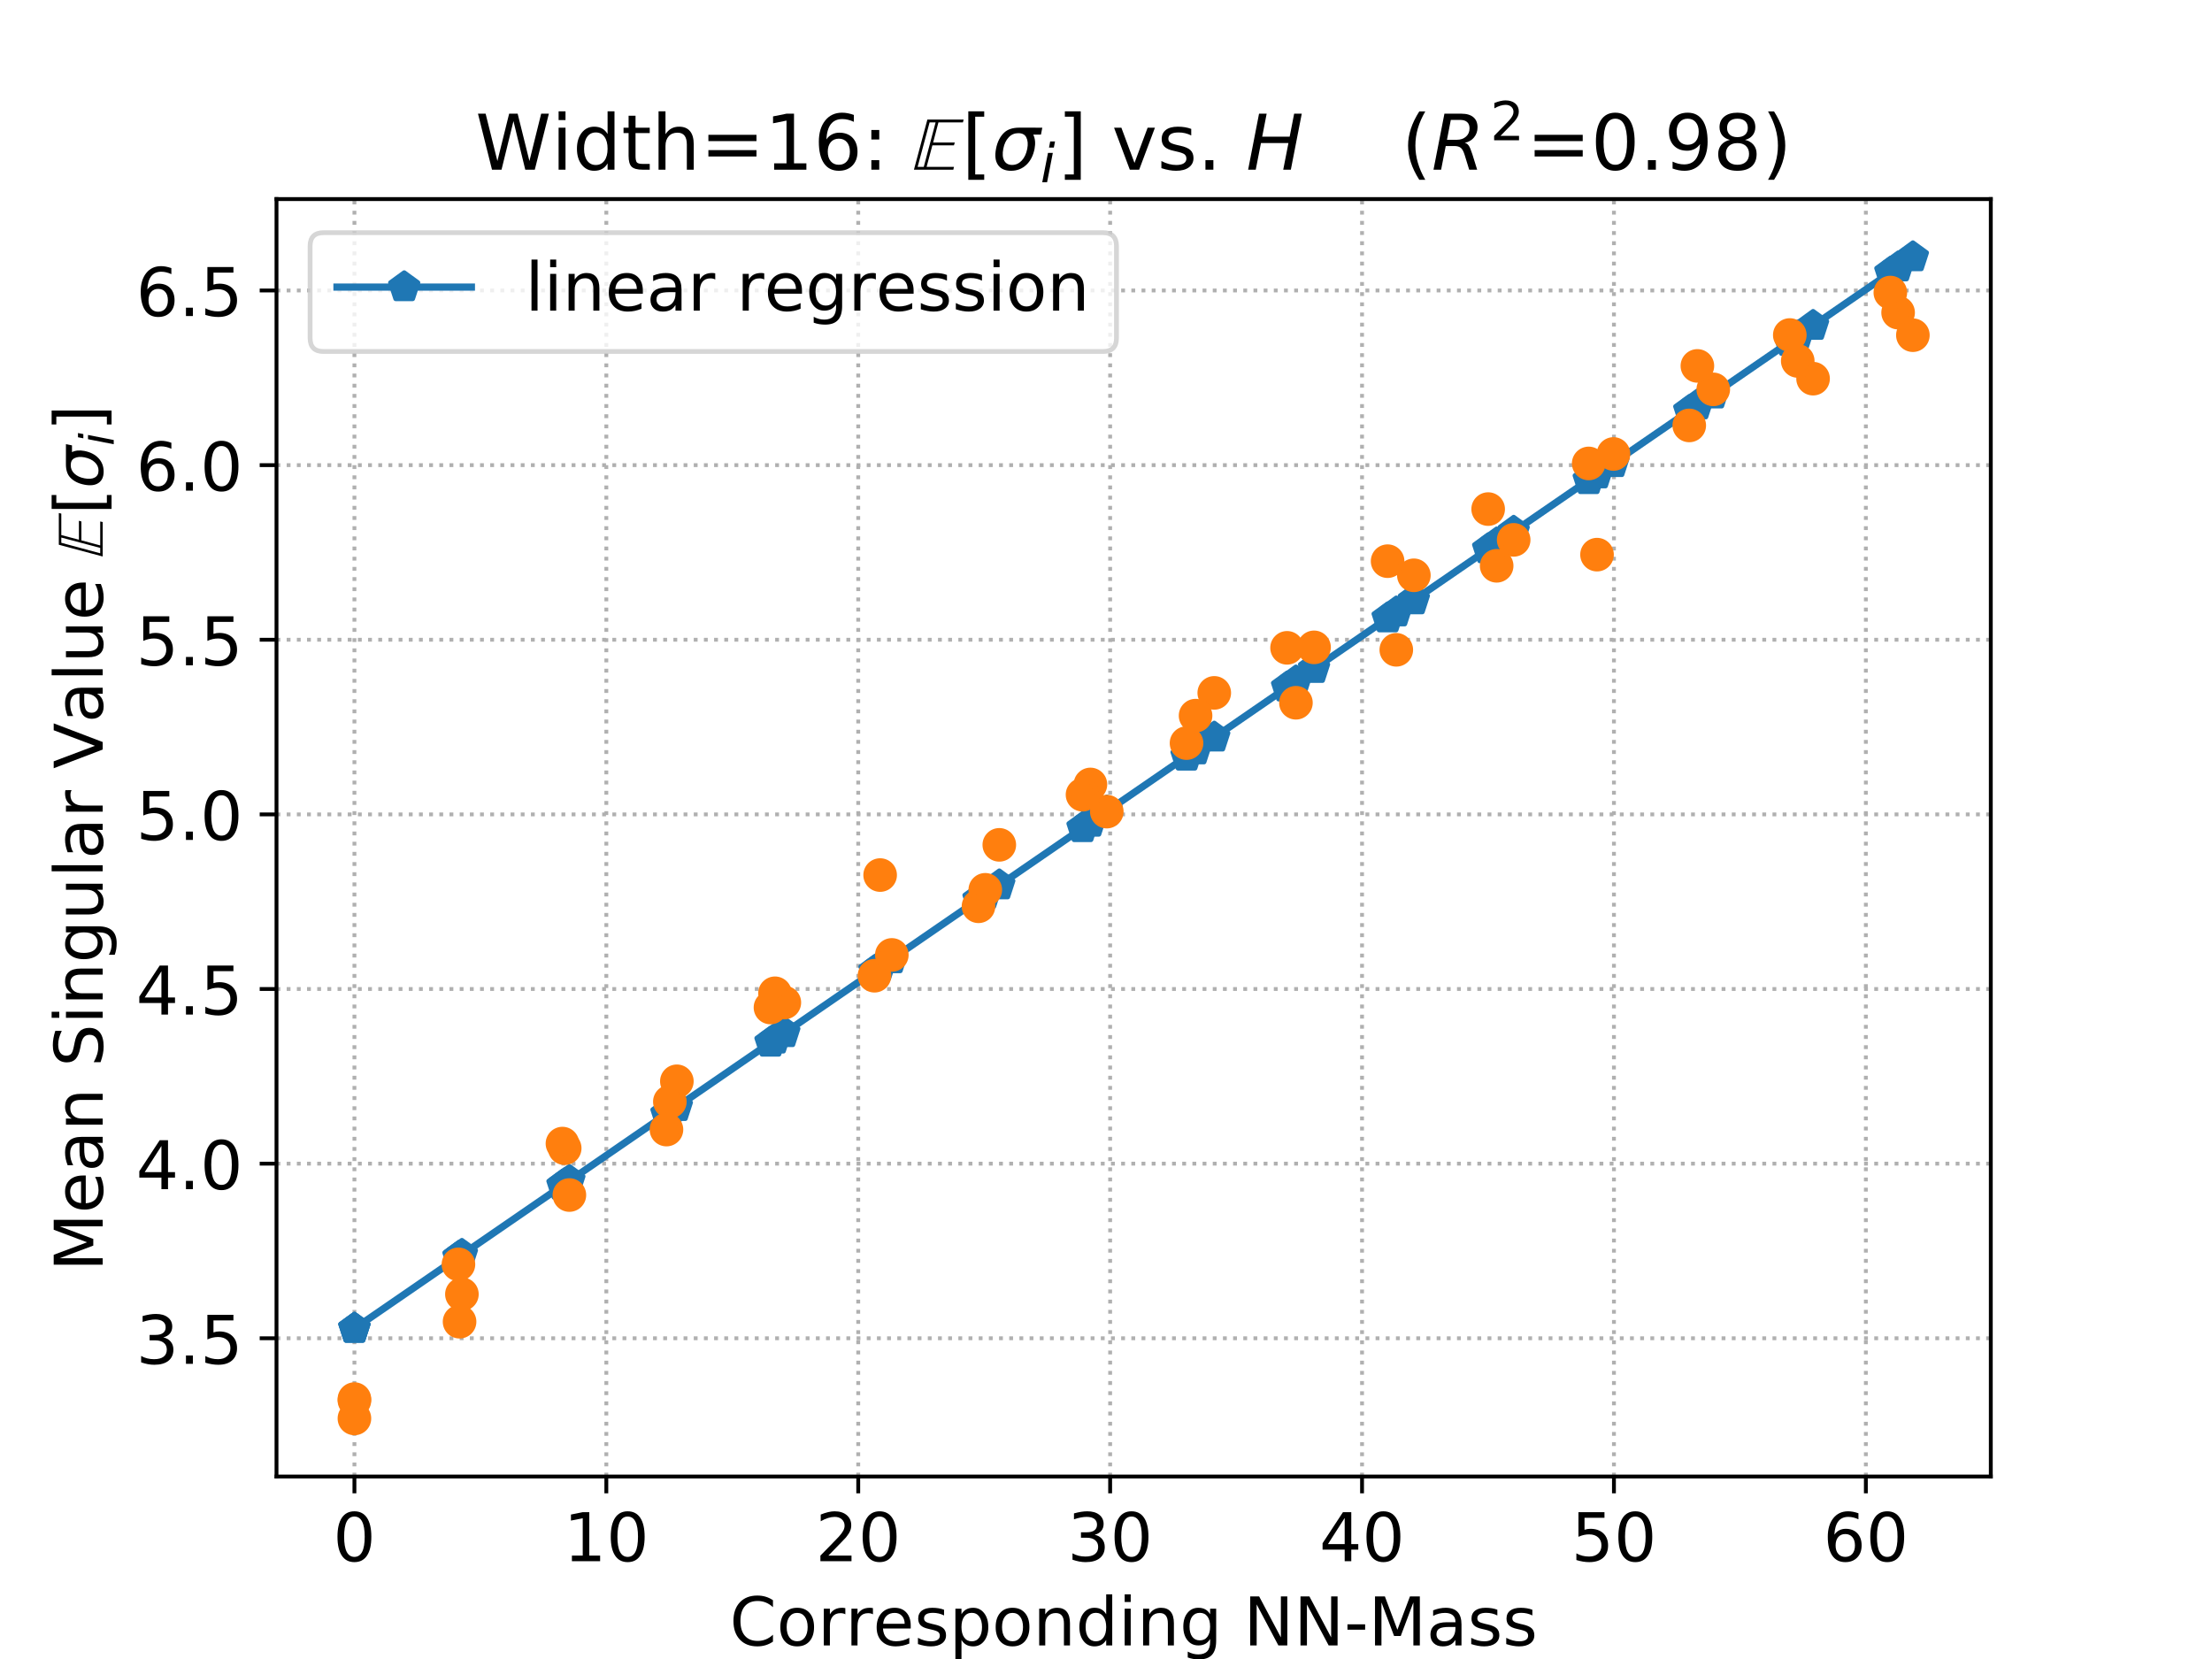 <?xml version="1.0" encoding="utf-8" standalone="no"?>
<!DOCTYPE svg PUBLIC "-//W3C//DTD SVG 1.1//EN"
  "http://www.w3.org/Graphics/SVG/1.1/DTD/svg11.dtd">
<!-- Created with matplotlib (https://matplotlib.org/) -->
<svg height="345.6pt" version="1.1" viewBox="0 0 460.8 345.6" width="460.8pt" xmlns="http://www.w3.org/2000/svg" xmlns:xlink="http://www.w3.org/1999/xlink">
 <defs>
  <style type="text/css">
*{stroke-linecap:butt;stroke-linejoin:round;}
  </style>
 </defs>
 <g id="figure_1">
  <g id="patch_1">
   <path d="M 0 345.6 
L 460.8 345.6 
L 460.8 0 
L 0 0 
z
" style="fill:#ffffff;"/>
  </g>
  <g id="axes_1">
   <g id="patch_2">
    <path d="M 57.6 307.584 
L 414.72 307.584 
L 414.72 41.472 
L 57.6 41.472 
z
" style="fill:#ffffff;"/>
   </g>
   <g id="matplotlib.axis_1">
    <g id="xtick_1">
     <g id="line2d_1">
      <path clip-path="url(#pbb7f94cf5e)" d="M 73.833 307.584 
L 73.833 41.472 
" style="fill:none;stroke:#b0b0b0;stroke-dasharray:0.8,1.32;stroke-dashoffset:0;stroke-width:0.8;"/>
     </g>
     <g id="line2d_2">
      <defs>
       <path d="M 0 0 
L 0 3.5 
" id="ma30f403687" style="stroke:#000000;stroke-width:0.8;"/>
      </defs>
      <g>
       <use style="stroke:#000000;stroke-width:0.8;" x="73.833" xlink:href="#ma30f403687" y="307.584"/>
      </g>
     </g>
     <g id="text_1">
      <!-- 0 -->
      <defs>
       <path d="M 31.781 66.406 
Q 24.172 66.406 20.328 58.906 
Q 16.5 51.422 16.5 36.375 
Q 16.5 21.391 20.328 13.891 
Q 24.172 6.391 31.781 6.391 
Q 39.453 6.391 43.281 13.891 
Q 47.125 21.391 47.125 36.375 
Q 47.125 51.422 43.281 58.906 
Q 39.453 66.406 31.781 66.406 
z
M 31.781 74.219 
Q 44.047 74.219 50.516 64.516 
Q 56.984 54.828 56.984 36.375 
Q 56.984 17.969 50.516 8.266 
Q 44.047 -1.422 31.781 -1.422 
Q 19.531 -1.422 13.062 8.266 
Q 6.594 17.969 6.594 36.375 
Q 6.594 54.828 13.062 64.516 
Q 19.531 74.219 31.781 74.219 
z
" id="DejaVuSans-48"/>
      </defs>
      <g transform="translate(69.379 325.222)scale(0.14 -0.14)">
       <use xlink:href="#DejaVuSans-48"/>
      </g>
     </g>
    </g>
    <g id="xtick_2">
     <g id="line2d_3">
      <path clip-path="url(#pbb7f94cf5e)" d="M 126.309 307.584 
L 126.309 41.472 
" style="fill:none;stroke:#b0b0b0;stroke-dasharray:0.8,1.32;stroke-dashoffset:0;stroke-width:0.8;"/>
     </g>
     <g id="line2d_4">
      <g>
       <use style="stroke:#000000;stroke-width:0.8;" x="126.309" xlink:href="#ma30f403687" y="307.584"/>
      </g>
     </g>
     <g id="text_2">
      <!-- 10 -->
      <defs>
       <path d="M 12.406 8.297 
L 28.516 8.297 
L 28.516 63.922 
L 10.984 60.406 
L 10.984 69.391 
L 28.422 72.906 
L 38.281 72.906 
L 38.281 8.297 
L 54.391 8.297 
L 54.391 0 
L 12.406 0 
z
" id="DejaVuSans-49"/>
      </defs>
      <g transform="translate(117.402 325.222)scale(0.14 -0.14)">
       <use xlink:href="#DejaVuSans-49"/>
       <use x="63.623" xlink:href="#DejaVuSans-48"/>
      </g>
     </g>
    </g>
    <g id="xtick_3">
     <g id="line2d_5">
      <path clip-path="url(#pbb7f94cf5e)" d="M 178.786 307.584 
L 178.786 41.472 
" style="fill:none;stroke:#b0b0b0;stroke-dasharray:0.8,1.32;stroke-dashoffset:0;stroke-width:0.8;"/>
     </g>
     <g id="line2d_6">
      <g>
       <use style="stroke:#000000;stroke-width:0.8;" x="178.786" xlink:href="#ma30f403687" y="307.584"/>
      </g>
     </g>
     <g id="text_3">
      <!-- 20 -->
      <defs>
       <path d="M 19.188 8.297 
L 53.609 8.297 
L 53.609 0 
L 7.328 0 
L 7.328 8.297 
Q 12.938 14.109 22.625 23.891 
Q 32.328 33.688 34.812 36.531 
Q 39.547 41.844 41.422 45.531 
Q 43.312 49.219 43.312 52.781 
Q 43.312 58.594 39.234 62.25 
Q 35.156 65.922 28.609 65.922 
Q 23.969 65.922 18.812 64.312 
Q 13.672 62.703 7.812 59.422 
L 7.812 69.391 
Q 13.766 71.781 18.938 73 
Q 24.125 74.219 28.422 74.219 
Q 39.75 74.219 46.484 68.547 
Q 53.219 62.891 53.219 53.422 
Q 53.219 48.922 51.531 44.891 
Q 49.859 40.875 45.406 35.406 
Q 44.188 33.984 37.641 27.219 
Q 31.109 20.453 19.188 8.297 
z
" id="DejaVuSans-50"/>
      </defs>
      <g transform="translate(169.878 325.222)scale(0.14 -0.14)">
       <use xlink:href="#DejaVuSans-50"/>
       <use x="63.623" xlink:href="#DejaVuSans-48"/>
      </g>
     </g>
    </g>
    <g id="xtick_4">
     <g id="line2d_7">
      <path clip-path="url(#pbb7f94cf5e)" d="M 231.262 307.584 
L 231.262 41.472 
" style="fill:none;stroke:#b0b0b0;stroke-dasharray:0.8,1.32;stroke-dashoffset:0;stroke-width:0.8;"/>
     </g>
     <g id="line2d_8">
      <g>
       <use style="stroke:#000000;stroke-width:0.8;" x="231.262" xlink:href="#ma30f403687" y="307.584"/>
      </g>
     </g>
     <g id="text_4">
      <!-- 30 -->
      <defs>
       <path d="M 40.578 39.312 
Q 47.656 37.797 51.625 33 
Q 55.609 28.219 55.609 21.188 
Q 55.609 10.406 48.188 4.484 
Q 40.766 -1.422 27.094 -1.422 
Q 22.516 -1.422 17.656 -0.516 
Q 12.797 0.391 7.625 2.203 
L 7.625 11.719 
Q 11.719 9.328 16.594 8.109 
Q 21.484 6.891 26.812 6.891 
Q 36.078 6.891 40.938 10.547 
Q 45.797 14.203 45.797 21.188 
Q 45.797 27.641 41.281 31.266 
Q 36.766 34.906 28.719 34.906 
L 20.219 34.906 
L 20.219 43.016 
L 29.109 43.016 
Q 36.375 43.016 40.234 45.922 
Q 44.094 48.828 44.094 54.297 
Q 44.094 59.906 40.109 62.906 
Q 36.141 65.922 28.719 65.922 
Q 24.656 65.922 20.016 65.031 
Q 15.375 64.156 9.812 62.312 
L 9.812 71.094 
Q 15.438 72.656 20.344 73.438 
Q 25.25 74.219 29.594 74.219 
Q 40.828 74.219 47.359 69.109 
Q 53.906 64.016 53.906 55.328 
Q 53.906 49.266 50.438 45.094 
Q 46.969 40.922 40.578 39.312 
z
" id="DejaVuSans-51"/>
      </defs>
      <g transform="translate(222.355 325.222)scale(0.14 -0.14)">
       <use xlink:href="#DejaVuSans-51"/>
       <use x="63.623" xlink:href="#DejaVuSans-48"/>
      </g>
     </g>
    </g>
    <g id="xtick_5">
     <g id="line2d_9">
      <path clip-path="url(#pbb7f94cf5e)" d="M 283.739 307.584 
L 283.739 41.472 
" style="fill:none;stroke:#b0b0b0;stroke-dasharray:0.8,1.32;stroke-dashoffset:0;stroke-width:0.8;"/>
     </g>
     <g id="line2d_10">
      <g>
       <use style="stroke:#000000;stroke-width:0.8;" x="283.739" xlink:href="#ma30f403687" y="307.584"/>
      </g>
     </g>
     <g id="text_5">
      <!-- 40 -->
      <defs>
       <path d="M 37.797 64.312 
L 12.891 25.391 
L 37.797 25.391 
z
M 35.203 72.906 
L 47.609 72.906 
L 47.609 25.391 
L 58.016 25.391 
L 58.016 17.188 
L 47.609 17.188 
L 47.609 0 
L 37.797 0 
L 37.797 17.188 
L 4.891 17.188 
L 4.891 26.703 
z
" id="DejaVuSans-52"/>
      </defs>
      <g transform="translate(274.831 325.222)scale(0.14 -0.14)">
       <use xlink:href="#DejaVuSans-52"/>
       <use x="63.623" xlink:href="#DejaVuSans-48"/>
      </g>
     </g>
    </g>
    <g id="xtick_6">
     <g id="line2d_11">
      <path clip-path="url(#pbb7f94cf5e)" d="M 336.215 307.584 
L 336.215 41.472 
" style="fill:none;stroke:#b0b0b0;stroke-dasharray:0.8,1.32;stroke-dashoffset:0;stroke-width:0.8;"/>
     </g>
     <g id="line2d_12">
      <g>
       <use style="stroke:#000000;stroke-width:0.8;" x="336.215" xlink:href="#ma30f403687" y="307.584"/>
      </g>
     </g>
     <g id="text_6">
      <!-- 50 -->
      <defs>
       <path d="M 10.797 72.906 
L 49.516 72.906 
L 49.516 64.594 
L 19.828 64.594 
L 19.828 46.734 
Q 21.969 47.469 24.109 47.828 
Q 26.266 48.188 28.422 48.188 
Q 40.625 48.188 47.75 41.5 
Q 54.891 34.812 54.891 23.391 
Q 54.891 11.625 47.562 5.094 
Q 40.234 -1.422 26.906 -1.422 
Q 22.312 -1.422 17.547 -0.641 
Q 12.797 0.141 7.719 1.703 
L 7.719 11.625 
Q 12.109 9.234 16.797 8.062 
Q 21.484 6.891 26.703 6.891 
Q 35.156 6.891 40.078 11.328 
Q 45.016 15.766 45.016 23.391 
Q 45.016 31 40.078 35.438 
Q 35.156 39.891 26.703 39.891 
Q 22.75 39.891 18.812 39.016 
Q 14.891 38.141 10.797 36.281 
z
" id="DejaVuSans-53"/>
      </defs>
      <g transform="translate(327.308 325.222)scale(0.14 -0.14)">
       <use xlink:href="#DejaVuSans-53"/>
       <use x="63.623" xlink:href="#DejaVuSans-48"/>
      </g>
     </g>
    </g>
    <g id="xtick_7">
     <g id="line2d_13">
      <path clip-path="url(#pbb7f94cf5e)" d="M 388.692 307.584 
L 388.692 41.472 
" style="fill:none;stroke:#b0b0b0;stroke-dasharray:0.8,1.32;stroke-dashoffset:0;stroke-width:0.8;"/>
     </g>
     <g id="line2d_14">
      <g>
       <use style="stroke:#000000;stroke-width:0.8;" x="388.692" xlink:href="#ma30f403687" y="307.584"/>
      </g>
     </g>
     <g id="text_7">
      <!-- 60 -->
      <defs>
       <path d="M 33.016 40.375 
Q 26.375 40.375 22.484 35.828 
Q 18.609 31.297 18.609 23.391 
Q 18.609 15.531 22.484 10.953 
Q 26.375 6.391 33.016 6.391 
Q 39.656 6.391 43.531 10.953 
Q 47.406 15.531 47.406 23.391 
Q 47.406 31.297 43.531 35.828 
Q 39.656 40.375 33.016 40.375 
z
M 52.594 71.297 
L 52.594 62.312 
Q 48.875 64.062 45.094 64.984 
Q 41.312 65.922 37.594 65.922 
Q 27.828 65.922 22.672 59.328 
Q 17.531 52.734 16.797 39.406 
Q 19.672 43.656 24.016 45.922 
Q 28.375 48.188 33.594 48.188 
Q 44.578 48.188 50.953 41.516 
Q 57.328 34.859 57.328 23.391 
Q 57.328 12.156 50.688 5.359 
Q 44.047 -1.422 33.016 -1.422 
Q 20.359 -1.422 13.672 8.266 
Q 6.984 17.969 6.984 36.375 
Q 6.984 53.656 15.188 63.938 
Q 23.391 74.219 37.203 74.219 
Q 40.922 74.219 44.703 73.484 
Q 48.484 72.75 52.594 71.297 
z
" id="DejaVuSans-54"/>
      </defs>
      <g transform="translate(379.784 325.222)scale(0.14 -0.14)">
       <use xlink:href="#DejaVuSans-54"/>
       <use x="63.623" xlink:href="#DejaVuSans-48"/>
      </g>
     </g>
    </g>
    <g id="text_8">
     <!-- Corresponding NN-Mass -->
     <defs>
      <path d="M 64.406 67.281 
L 64.406 56.891 
Q 59.422 61.531 53.781 63.812 
Q 48.141 66.109 41.797 66.109 
Q 29.297 66.109 22.656 58.469 
Q 16.016 50.828 16.016 36.375 
Q 16.016 21.969 22.656 14.328 
Q 29.297 6.688 41.797 6.688 
Q 48.141 6.688 53.781 8.984 
Q 59.422 11.281 64.406 15.922 
L 64.406 5.609 
Q 59.234 2.094 53.438 0.328 
Q 47.656 -1.422 41.219 -1.422 
Q 24.656 -1.422 15.125 8.703 
Q 5.609 18.844 5.609 36.375 
Q 5.609 53.953 15.125 64.078 
Q 24.656 74.219 41.219 74.219 
Q 47.75 74.219 53.531 72.484 
Q 59.328 70.75 64.406 67.281 
z
" id="DejaVuSans-67"/>
      <path d="M 30.609 48.391 
Q 23.391 48.391 19.188 42.75 
Q 14.984 37.109 14.984 27.297 
Q 14.984 17.484 19.156 11.844 
Q 23.344 6.203 30.609 6.203 
Q 37.797 6.203 41.984 11.859 
Q 46.188 17.531 46.188 27.297 
Q 46.188 37.016 41.984 42.703 
Q 37.797 48.391 30.609 48.391 
z
M 30.609 56 
Q 42.328 56 49.016 48.375 
Q 55.719 40.766 55.719 27.297 
Q 55.719 13.875 49.016 6.219 
Q 42.328 -1.422 30.609 -1.422 
Q 18.844 -1.422 12.172 6.219 
Q 5.516 13.875 5.516 27.297 
Q 5.516 40.766 12.172 48.375 
Q 18.844 56 30.609 56 
z
" id="DejaVuSans-111"/>
      <path d="M 41.109 46.297 
Q 39.594 47.172 37.812 47.578 
Q 36.031 48 33.891 48 
Q 26.266 48 22.188 43.047 
Q 18.109 38.094 18.109 28.812 
L 18.109 0 
L 9.078 0 
L 9.078 54.688 
L 18.109 54.688 
L 18.109 46.188 
Q 20.953 51.172 25.484 53.578 
Q 30.031 56 36.531 56 
Q 37.453 56 38.578 55.875 
Q 39.703 55.766 41.062 55.516 
z
" id="DejaVuSans-114"/>
      <path d="M 56.203 29.594 
L 56.203 25.203 
L 14.891 25.203 
Q 15.484 15.922 20.484 11.062 
Q 25.484 6.203 34.422 6.203 
Q 39.594 6.203 44.453 7.469 
Q 49.312 8.734 54.109 11.281 
L 54.109 2.781 
Q 49.266 0.734 44.188 -0.344 
Q 39.109 -1.422 33.891 -1.422 
Q 20.797 -1.422 13.156 6.188 
Q 5.516 13.812 5.516 26.812 
Q 5.516 40.234 12.766 48.109 
Q 20.016 56 32.328 56 
Q 43.359 56 49.781 48.891 
Q 56.203 41.797 56.203 29.594 
z
M 47.219 32.234 
Q 47.125 39.594 43.094 43.984 
Q 39.062 48.391 32.422 48.391 
Q 24.906 48.391 20.391 44.141 
Q 15.875 39.891 15.188 32.172 
z
" id="DejaVuSans-101"/>
      <path d="M 44.281 53.078 
L 44.281 44.578 
Q 40.484 46.531 36.375 47.5 
Q 32.281 48.484 27.875 48.484 
Q 21.188 48.484 17.844 46.438 
Q 14.5 44.391 14.5 40.281 
Q 14.5 37.156 16.891 35.375 
Q 19.281 33.594 26.516 31.984 
L 29.594 31.297 
Q 39.156 29.25 43.188 25.516 
Q 47.219 21.781 47.219 15.094 
Q 47.219 7.469 41.188 3.016 
Q 35.156 -1.422 24.609 -1.422 
Q 20.219 -1.422 15.453 -0.562 
Q 10.688 0.297 5.422 2 
L 5.422 11.281 
Q 10.406 8.688 15.234 7.391 
Q 20.062 6.109 24.812 6.109 
Q 31.156 6.109 34.562 8.281 
Q 37.984 10.453 37.984 14.406 
Q 37.984 18.062 35.516 20.016 
Q 33.062 21.969 24.703 23.781 
L 21.578 24.516 
Q 13.234 26.266 9.516 29.906 
Q 5.812 33.547 5.812 39.891 
Q 5.812 47.609 11.281 51.797 
Q 16.75 56 26.812 56 
Q 31.781 56 36.172 55.266 
Q 40.578 54.547 44.281 53.078 
z
" id="DejaVuSans-115"/>
      <path d="M 18.109 8.203 
L 18.109 -20.797 
L 9.078 -20.797 
L 9.078 54.688 
L 18.109 54.688 
L 18.109 46.391 
Q 20.953 51.266 25.266 53.625 
Q 29.594 56 35.594 56 
Q 45.562 56 51.781 48.094 
Q 58.016 40.188 58.016 27.297 
Q 58.016 14.406 51.781 6.484 
Q 45.562 -1.422 35.594 -1.422 
Q 29.594 -1.422 25.266 0.953 
Q 20.953 3.328 18.109 8.203 
z
M 48.688 27.297 
Q 48.688 37.203 44.609 42.844 
Q 40.531 48.484 33.406 48.484 
Q 26.266 48.484 22.188 42.844 
Q 18.109 37.203 18.109 27.297 
Q 18.109 17.391 22.188 11.75 
Q 26.266 6.109 33.406 6.109 
Q 40.531 6.109 44.609 11.75 
Q 48.688 17.391 48.688 27.297 
z
" id="DejaVuSans-112"/>
      <path d="M 54.891 33.016 
L 54.891 0 
L 45.906 0 
L 45.906 32.719 
Q 45.906 40.484 42.875 44.328 
Q 39.844 48.188 33.797 48.188 
Q 26.516 48.188 22.312 43.547 
Q 18.109 38.922 18.109 30.906 
L 18.109 0 
L 9.078 0 
L 9.078 54.688 
L 18.109 54.688 
L 18.109 46.188 
Q 21.344 51.125 25.703 53.562 
Q 30.078 56 35.797 56 
Q 45.219 56 50.047 50.172 
Q 54.891 44.344 54.891 33.016 
z
" id="DejaVuSans-110"/>
      <path d="M 45.406 46.391 
L 45.406 75.984 
L 54.391 75.984 
L 54.391 0 
L 45.406 0 
L 45.406 8.203 
Q 42.578 3.328 38.25 0.953 
Q 33.938 -1.422 27.875 -1.422 
Q 17.969 -1.422 11.734 6.484 
Q 5.516 14.406 5.516 27.297 
Q 5.516 40.188 11.734 48.094 
Q 17.969 56 27.875 56 
Q 33.938 56 38.25 53.625 
Q 42.578 51.266 45.406 46.391 
z
M 14.797 27.297 
Q 14.797 17.391 18.875 11.75 
Q 22.953 6.109 30.078 6.109 
Q 37.203 6.109 41.297 11.75 
Q 45.406 17.391 45.406 27.297 
Q 45.406 37.203 41.297 42.844 
Q 37.203 48.484 30.078 48.484 
Q 22.953 48.484 18.875 42.844 
Q 14.797 37.203 14.797 27.297 
z
" id="DejaVuSans-100"/>
      <path d="M 9.422 54.688 
L 18.406 54.688 
L 18.406 0 
L 9.422 0 
z
M 9.422 75.984 
L 18.406 75.984 
L 18.406 64.594 
L 9.422 64.594 
z
" id="DejaVuSans-105"/>
      <path d="M 45.406 27.984 
Q 45.406 37.75 41.375 43.109 
Q 37.359 48.484 30.078 48.484 
Q 22.859 48.484 18.828 43.109 
Q 14.797 37.75 14.797 27.984 
Q 14.797 18.266 18.828 12.891 
Q 22.859 7.516 30.078 7.516 
Q 37.359 7.516 41.375 12.891 
Q 45.406 18.266 45.406 27.984 
z
M 54.391 6.781 
Q 54.391 -7.172 48.188 -13.984 
Q 42 -20.797 29.203 -20.797 
Q 24.469 -20.797 20.266 -20.094 
Q 16.062 -19.391 12.109 -17.922 
L 12.109 -9.188 
Q 16.062 -11.328 19.922 -12.344 
Q 23.781 -13.375 27.781 -13.375 
Q 36.625 -13.375 41.016 -8.766 
Q 45.406 -4.156 45.406 5.172 
L 45.406 9.625 
Q 42.625 4.781 38.281 2.391 
Q 33.938 0 27.875 0 
Q 17.828 0 11.672 7.656 
Q 5.516 15.328 5.516 27.984 
Q 5.516 40.672 11.672 48.328 
Q 17.828 56 27.875 56 
Q 33.938 56 38.281 53.609 
Q 42.625 51.219 45.406 46.391 
L 45.406 54.688 
L 54.391 54.688 
z
" id="DejaVuSans-103"/>
      <path id="DejaVuSans-32"/>
      <path d="M 9.812 72.906 
L 23.094 72.906 
L 55.422 11.922 
L 55.422 72.906 
L 64.984 72.906 
L 64.984 0 
L 51.703 0 
L 19.391 60.984 
L 19.391 0 
L 9.812 0 
z
" id="DejaVuSans-78"/>
      <path d="M 4.891 31.391 
L 31.203 31.391 
L 31.203 23.391 
L 4.891 23.391 
z
" id="DejaVuSans-45"/>
      <path d="M 9.812 72.906 
L 24.516 72.906 
L 43.109 23.297 
L 61.812 72.906 
L 76.516 72.906 
L 76.516 0 
L 66.891 0 
L 66.891 64.016 
L 48.094 14.016 
L 38.188 14.016 
L 19.391 64.016 
L 19.391 0 
L 9.812 0 
z
" id="DejaVuSans-77"/>
      <path d="M 34.281 27.484 
Q 23.391 27.484 19.188 25 
Q 14.984 22.516 14.984 16.5 
Q 14.984 11.719 18.141 8.906 
Q 21.297 6.109 26.703 6.109 
Q 34.188 6.109 38.703 11.406 
Q 43.219 16.703 43.219 25.484 
L 43.219 27.484 
z
M 52.203 31.203 
L 52.203 0 
L 43.219 0 
L 43.219 8.297 
Q 40.141 3.328 35.547 0.953 
Q 30.953 -1.422 24.312 -1.422 
Q 15.922 -1.422 10.953 3.297 
Q 6 8.016 6 15.922 
Q 6 25.141 12.172 29.828 
Q 18.359 34.516 30.609 34.516 
L 43.219 34.516 
L 43.219 35.406 
Q 43.219 41.609 39.141 45 
Q 35.062 48.391 27.688 48.391 
Q 23 48.391 18.547 47.266 
Q 14.109 46.141 10.016 43.891 
L 10.016 52.203 
Q 14.938 54.109 19.578 55.047 
Q 24.219 56 28.609 56 
Q 40.484 56 46.344 49.844 
Q 52.203 43.703 52.203 31.203 
z
" id="DejaVuSans-97"/>
     </defs>
     <g transform="translate(152.005 342.771)scale(0.14 -0.14)">
      <use xlink:href="#DejaVuSans-67"/>
      <use x="69.824" xlink:href="#DejaVuSans-111"/>
      <use x="131.006" xlink:href="#DejaVuSans-114"/>
      <use x="172.104" xlink:href="#DejaVuSans-114"/>
      <use x="213.186" xlink:href="#DejaVuSans-101"/>
      <use x="274.709" xlink:href="#DejaVuSans-115"/>
      <use x="326.809" xlink:href="#DejaVuSans-112"/>
      <use x="390.285" xlink:href="#DejaVuSans-111"/>
      <use x="451.467" xlink:href="#DejaVuSans-110"/>
      <use x="514.846" xlink:href="#DejaVuSans-100"/>
      <use x="578.322" xlink:href="#DejaVuSans-105"/>
      <use x="606.105" xlink:href="#DejaVuSans-110"/>
      <use x="669.484" xlink:href="#DejaVuSans-103"/>
      <use x="732.961" xlink:href="#DejaVuSans-32"/>
      <use x="764.748" xlink:href="#DejaVuSans-78"/>
      <use x="839.553" xlink:href="#DejaVuSans-78"/>
      <use x="914.357" xlink:href="#DejaVuSans-45"/>
      <use x="950.441" xlink:href="#DejaVuSans-77"/>
      <use x="1036.721" xlink:href="#DejaVuSans-97"/>
      <use x="1098" xlink:href="#DejaVuSans-115"/>
      <use x="1150.1" xlink:href="#DejaVuSans-115"/>
     </g>
    </g>
   </g>
   <g id="matplotlib.axis_2">
    <g id="ytick_1">
     <g id="line2d_15">
      <path clip-path="url(#pbb7f94cf5e)" d="M 57.6 278.789 
L 414.72 278.789 
" style="fill:none;stroke:#b0b0b0;stroke-dasharray:0.8,1.32;stroke-dashoffset:0;stroke-width:0.8;"/>
     </g>
     <g id="line2d_16">
      <defs>
       <path d="M 0 0 
L -3.5 0 
" id="mfe327fffc9" style="stroke:#000000;stroke-width:0.8;"/>
      </defs>
      <g>
       <use style="stroke:#000000;stroke-width:0.8;" x="57.6" xlink:href="#mfe327fffc9" y="278.789"/>
      </g>
     </g>
     <g id="text_9">
      <!-- 3.5 -->
      <defs>
       <path d="M 10.688 12.406 
L 21 12.406 
L 21 0 
L 10.688 0 
z
" id="DejaVuSans-46"/>
      </defs>
      <g transform="translate(28.336 284.108)scale(0.14 -0.14)">
       <use xlink:href="#DejaVuSans-51"/>
       <use x="63.623" xlink:href="#DejaVuSans-46"/>
       <use x="95.41" xlink:href="#DejaVuSans-53"/>
      </g>
     </g>
    </g>
    <g id="ytick_2">
     <g id="line2d_17">
      <path clip-path="url(#pbb7f94cf5e)" d="M 57.6 242.41 
L 414.72 242.41 
" style="fill:none;stroke:#b0b0b0;stroke-dasharray:0.8,1.32;stroke-dashoffset:0;stroke-width:0.8;"/>
     </g>
     <g id="line2d_18">
      <g>
       <use style="stroke:#000000;stroke-width:0.8;" x="57.6" xlink:href="#mfe327fffc9" y="242.41"/>
      </g>
     </g>
     <g id="text_10">
      <!-- 4.0 -->
      <g transform="translate(28.336 247.729)scale(0.14 -0.14)">
       <use xlink:href="#DejaVuSans-52"/>
       <use x="63.623" xlink:href="#DejaVuSans-46"/>
       <use x="95.41" xlink:href="#DejaVuSans-48"/>
      </g>
     </g>
    </g>
    <g id="ytick_3">
     <g id="line2d_19">
      <path clip-path="url(#pbb7f94cf5e)" d="M 57.6 206.031 
L 414.72 206.031 
" style="fill:none;stroke:#b0b0b0;stroke-dasharray:0.8,1.32;stroke-dashoffset:0;stroke-width:0.8;"/>
     </g>
     <g id="line2d_20">
      <g>
       <use style="stroke:#000000;stroke-width:0.8;" x="57.6" xlink:href="#mfe327fffc9" y="206.031"/>
      </g>
     </g>
     <g id="text_11">
      <!-- 4.5 -->
      <g transform="translate(28.336 211.35)scale(0.14 -0.14)">
       <use xlink:href="#DejaVuSans-52"/>
       <use x="63.623" xlink:href="#DejaVuSans-46"/>
       <use x="95.41" xlink:href="#DejaVuSans-53"/>
      </g>
     </g>
    </g>
    <g id="ytick_4">
     <g id="line2d_21">
      <path clip-path="url(#pbb7f94cf5e)" d="M 57.6 169.652 
L 414.72 169.652 
" style="fill:none;stroke:#b0b0b0;stroke-dasharray:0.8,1.32;stroke-dashoffset:0;stroke-width:0.8;"/>
     </g>
     <g id="line2d_22">
      <g>
       <use style="stroke:#000000;stroke-width:0.8;" x="57.6" xlink:href="#mfe327fffc9" y="169.652"/>
      </g>
     </g>
     <g id="text_12">
      <!-- 5.0 -->
      <g transform="translate(28.336 174.971)scale(0.14 -0.14)">
       <use xlink:href="#DejaVuSans-53"/>
       <use x="63.623" xlink:href="#DejaVuSans-46"/>
       <use x="95.41" xlink:href="#DejaVuSans-48"/>
      </g>
     </g>
    </g>
    <g id="ytick_5">
     <g id="line2d_23">
      <path clip-path="url(#pbb7f94cf5e)" d="M 57.6 133.273 
L 414.72 133.273 
" style="fill:none;stroke:#b0b0b0;stroke-dasharray:0.8,1.32;stroke-dashoffset:0;stroke-width:0.8;"/>
     </g>
     <g id="line2d_24">
      <g>
       <use style="stroke:#000000;stroke-width:0.8;" x="57.6" xlink:href="#mfe327fffc9" y="133.273"/>
      </g>
     </g>
     <g id="text_13">
      <!-- 5.5 -->
      <g transform="translate(28.336 138.592)scale(0.14 -0.14)">
       <use xlink:href="#DejaVuSans-53"/>
       <use x="63.623" xlink:href="#DejaVuSans-46"/>
       <use x="95.41" xlink:href="#DejaVuSans-53"/>
      </g>
     </g>
    </g>
    <g id="ytick_6">
     <g id="line2d_25">
      <path clip-path="url(#pbb7f94cf5e)" d="M 57.6 96.895 
L 414.72 96.895 
" style="fill:none;stroke:#b0b0b0;stroke-dasharray:0.8,1.32;stroke-dashoffset:0;stroke-width:0.8;"/>
     </g>
     <g id="line2d_26">
      <g>
       <use style="stroke:#000000;stroke-width:0.8;" x="57.6" xlink:href="#mfe327fffc9" y="96.895"/>
      </g>
     </g>
     <g id="text_14">
      <!-- 6.0 -->
      <g transform="translate(28.336 102.214)scale(0.14 -0.14)">
       <use xlink:href="#DejaVuSans-54"/>
       <use x="63.623" xlink:href="#DejaVuSans-46"/>
       <use x="95.41" xlink:href="#DejaVuSans-48"/>
      </g>
     </g>
    </g>
    <g id="ytick_7">
     <g id="line2d_27">
      <path clip-path="url(#pbb7f94cf5e)" d="M 57.6 60.516 
L 414.72 60.516 
" style="fill:none;stroke:#b0b0b0;stroke-dasharray:0.8,1.32;stroke-dashoffset:0;stroke-width:0.8;"/>
     </g>
     <g id="line2d_28">
      <g>
       <use style="stroke:#000000;stroke-width:0.8;" x="57.6" xlink:href="#mfe327fffc9" y="60.516"/>
      </g>
     </g>
     <g id="text_15">
      <!-- 6.5 -->
      <g transform="translate(28.336 65.835)scale(0.14 -0.14)">
       <use xlink:href="#DejaVuSans-54"/>
       <use x="63.623" xlink:href="#DejaVuSans-46"/>
       <use x="95.41" xlink:href="#DejaVuSans-53"/>
      </g>
     </g>
    </g>
    <g id="text_16">
     <!-- Mean Singular Value $\mathbb{E}[\sigma_i]$ -->
     <defs>
      <path d="M 53.516 70.516 
L 53.516 60.891 
Q 47.906 63.578 42.922 64.891 
Q 37.938 66.219 33.297 66.219 
Q 25.25 66.219 20.875 63.094 
Q 16.5 59.969 16.5 54.203 
Q 16.5 49.359 19.406 46.891 
Q 22.312 44.438 30.422 42.922 
L 36.375 41.703 
Q 47.406 39.594 52.656 34.297 
Q 57.906 29 57.906 20.125 
Q 57.906 9.516 50.797 4.047 
Q 43.703 -1.422 29.984 -1.422 
Q 24.812 -1.422 18.969 -0.25 
Q 13.141 0.922 6.891 3.219 
L 6.891 13.375 
Q 12.891 10.016 18.656 8.297 
Q 24.422 6.594 29.984 6.594 
Q 38.422 6.594 43.016 9.906 
Q 47.609 13.234 47.609 19.391 
Q 47.609 24.75 44.312 27.781 
Q 41.016 30.812 33.5 32.328 
L 27.484 33.5 
Q 16.453 35.688 11.516 40.375 
Q 6.594 45.062 6.594 53.422 
Q 6.594 63.094 13.406 68.656 
Q 20.219 74.219 32.172 74.219 
Q 37.312 74.219 42.625 73.281 
Q 47.953 72.359 53.516 70.516 
z
" id="DejaVuSans-83"/>
      <path d="M 8.5 21.578 
L 8.5 54.688 
L 17.484 54.688 
L 17.484 21.922 
Q 17.484 14.156 20.5 10.266 
Q 23.531 6.391 29.594 6.391 
Q 36.859 6.391 41.078 11.031 
Q 45.312 15.672 45.312 23.688 
L 45.312 54.688 
L 54.297 54.688 
L 54.297 0 
L 45.312 0 
L 45.312 8.406 
Q 42.047 3.422 37.719 1 
Q 33.406 -1.422 27.688 -1.422 
Q 18.266 -1.422 13.375 4.438 
Q 8.5 10.297 8.5 21.578 
z
M 31.109 56 
z
" id="DejaVuSans-117"/>
      <path d="M 9.422 75.984 
L 18.406 75.984 
L 18.406 0 
L 9.422 0 
z
" id="DejaVuSans-108"/>
      <path d="M 28.609 0 
L 0.781 72.906 
L 11.078 72.906 
L 34.188 11.531 
L 57.328 72.906 
L 67.578 72.906 
L 39.797 0 
z
" id="DejaVuSans-86"/>
      <path d="M 66.406 65.297 
L 65.5 61.594 
L 33.594 61.594 
L 26.703 35.406 
L 54.906 35.406 
L 53.797 31.703 
L 25.703 31.703 
L 18.203 3.703 
L 53.797 3.703 
L 53 0 
L 1.703 0 
L 19.203 65.297 
z
M 29.906 61.594 
L 22.094 61.594 
L 6.5 3.703 
L 14.5 3.703 
z
" id="STIXNonUnicode-Italic-57686"/>
      <path d="M 8.594 75.984 
L 29.297 75.984 
L 29.297 69 
L 17.578 69 
L 17.578 -6.203 
L 29.297 -6.203 
L 29.297 -13.188 
L 8.594 -13.188 
z
" id="DejaVuSans-91"/>
      <path d="M 34.672 47.562 
Q 27.25 47.562 22.219 42.188 
Q 16.891 36.578 15.141 27.297 
Q 13.188 17.484 16.312 11.812 
Q 19.391 6.203 26.656 6.203 
Q 33.844 6.203 39.109 11.859 
Q 44.438 17.531 46.344 27.297 
Q 48.047 36.234 45.016 42.188 
Q 42.188 47.562 34.672 47.562 
z
M 36.078 54.734 
L 65.922 54.688 
L 64.156 45.703 
L 54.109 45.703 
Q 57.906 38.094 55.859 27.297 
Q 53.219 13.875 45.062 6.25 
Q 36.859 -1.422 25.141 -1.422 
Q 13.375 -1.422 8.203 6.25 
Q 3.031 13.875 5.672 27.297 
Q 8.25 40.766 16.406 48.391 
Q 23.188 54.734 36.078 54.734 
z
" id="DejaVuSans-Oblique-963"/>
      <path d="M 18.312 75.984 
L 27.297 75.984 
L 25.094 64.594 
L 16.109 64.594 
z
M 14.203 54.688 
L 23.188 54.688 
L 12.5 0 
L 3.516 0 
z
" id="DejaVuSans-Oblique-105"/>
      <path d="M 30.422 75.984 
L 30.422 -13.188 
L 9.719 -13.188 
L 9.719 -6.203 
L 21.391 -6.203 
L 21.391 69 
L 9.719 69 
L 9.719 75.984 
z
" id="DejaVuSans-93"/>
     </defs>
     <g transform="translate(21.396 264.828)rotate(-90)scale(0.14 -0.14)">
      <use transform="translate(0 0.016)" xlink:href="#DejaVuSans-77"/>
      <use transform="translate(86.279 0.016)" xlink:href="#DejaVuSans-101"/>
      <use transform="translate(147.803 0.016)" xlink:href="#DejaVuSans-97"/>
      <use transform="translate(209.082 0.016)" xlink:href="#DejaVuSans-110"/>
      <use transform="translate(272.461 0.016)" xlink:href="#DejaVuSans-32"/>
      <use transform="translate(304.248 0.016)" xlink:href="#DejaVuSans-83"/>
      <use transform="translate(367.725 0.016)" xlink:href="#DejaVuSans-105"/>
      <use transform="translate(395.508 0.016)" xlink:href="#DejaVuSans-110"/>
      <use transform="translate(458.887 0.016)" xlink:href="#DejaVuSans-103"/>
      <use transform="translate(522.363 0.016)" xlink:href="#DejaVuSans-117"/>
      <use transform="translate(585.742 0.016)" xlink:href="#DejaVuSans-108"/>
      <use transform="translate(613.525 0.016)" xlink:href="#DejaVuSans-97"/>
      <use transform="translate(674.805 0.016)" xlink:href="#DejaVuSans-114"/>
      <use transform="translate(715.918 0.016)" xlink:href="#DejaVuSans-32"/>
      <use transform="translate(747.705 0.016)" xlink:href="#DejaVuSans-86"/>
      <use transform="translate(816.113 0.016)" xlink:href="#DejaVuSans-97"/>
      <use transform="translate(877.393 0.016)" xlink:href="#DejaVuSans-108"/>
      <use transform="translate(905.176 0.016)" xlink:href="#DejaVuSans-117"/>
      <use transform="translate(968.555 0.016)" xlink:href="#DejaVuSans-101"/>
      <use transform="translate(1030.078 0.016)" xlink:href="#DejaVuSans-32"/>
      <use transform="translate(1061.865 0.016)" xlink:href="#STIXNonUnicode-Italic-57686"/>
      <use transform="translate(1125.765 0.016)" xlink:href="#DejaVuSans-91"/>
      <use transform="translate(1164.779 0.016)" xlink:href="#DejaVuSans-Oblique-963"/>
      <use transform="translate(1228.158 -16.391)scale(0.7)" xlink:href="#DejaVuSans-Oblique-105"/>
      <use transform="translate(1250.34 0.016)" xlink:href="#DejaVuSans-93"/>
     </g>
    </g>
   </g>
   <g id="line2d_29">
    <path clip-path="url(#pbb7f94cf5e)" d="M 73.833 276.775 
L 96.223 261.382 
L 118.613 245.988 
L 141.003 230.595 
L 163.393 215.201 
L 185.783 199.807 
L 208.173 184.414 
L 230.563 169.02 
L 252.952 153.626 
L 273.743 139.332 
L 294.534 125.038 
L 315.325 110.744 
L 336.115 96.45 
L 356.906 82.156 
L 377.697 67.862 
L 398.487 53.568 
L 73.833 276.775 
L 95.736 261.716 
L 117.639 246.657 
L 139.542 231.598 
L 161.446 216.54 
L 183.349 201.481 
L 205.252 186.422 
L 227.155 171.363 
L 249.059 156.304 
L 269.966 141.929 
L 290.874 127.555 
L 311.781 113.18 
L 332.689 98.806 
L 353.597 84.431 
L 374.504 70.057 
L 395.412 55.682 
L 73.833 276.775 
L 95.5 261.878 
L 117.168 246.981 
L 138.836 232.084 
L 160.504 217.187 
L 182.171 202.29 
L 203.839 187.393 
L 225.507 172.496 
L 247.174 157.599 
L 268.12 143.199 
L 289.065 128.798 
L 310.011 114.398 
L 330.956 99.997 
L 351.902 85.597 
L 372.847 71.196 
L 393.793 56.796 
" style="fill:none;stroke:#1f77b4;stroke-linecap:square;stroke-width:1.5;"/>
    <defs>
     <path d="M 0 -3 
L -2.853 -0.927 
L -1.763 2.427 
L 1.763 2.427 
L 2.853 -0.927 
z
" id="m0cfe427915" style="stroke:#1f77b4;stroke-linejoin:miter;"/>
    </defs>
    <g clip-path="url(#pbb7f94cf5e)">
     <use style="fill:#1f77b4;stroke:#1f77b4;stroke-linejoin:miter;" x="73.833" xlink:href="#m0cfe427915" y="276.775"/>
     <use style="fill:#1f77b4;stroke:#1f77b4;stroke-linejoin:miter;" x="96.223" xlink:href="#m0cfe427915" y="261.382"/>
     <use style="fill:#1f77b4;stroke:#1f77b4;stroke-linejoin:miter;" x="118.613" xlink:href="#m0cfe427915" y="245.988"/>
     <use style="fill:#1f77b4;stroke:#1f77b4;stroke-linejoin:miter;" x="141.003" xlink:href="#m0cfe427915" y="230.595"/>
     <use style="fill:#1f77b4;stroke:#1f77b4;stroke-linejoin:miter;" x="163.393" xlink:href="#m0cfe427915" y="215.201"/>
     <use style="fill:#1f77b4;stroke:#1f77b4;stroke-linejoin:miter;" x="185.783" xlink:href="#m0cfe427915" y="199.807"/>
     <use style="fill:#1f77b4;stroke:#1f77b4;stroke-linejoin:miter;" x="208.173" xlink:href="#m0cfe427915" y="184.414"/>
     <use style="fill:#1f77b4;stroke:#1f77b4;stroke-linejoin:miter;" x="230.563" xlink:href="#m0cfe427915" y="169.02"/>
     <use style="fill:#1f77b4;stroke:#1f77b4;stroke-linejoin:miter;" x="252.952" xlink:href="#m0cfe427915" y="153.626"/>
     <use style="fill:#1f77b4;stroke:#1f77b4;stroke-linejoin:miter;" x="273.743" xlink:href="#m0cfe427915" y="139.332"/>
     <use style="fill:#1f77b4;stroke:#1f77b4;stroke-linejoin:miter;" x="294.534" xlink:href="#m0cfe427915" y="125.038"/>
     <use style="fill:#1f77b4;stroke:#1f77b4;stroke-linejoin:miter;" x="315.325" xlink:href="#m0cfe427915" y="110.744"/>
     <use style="fill:#1f77b4;stroke:#1f77b4;stroke-linejoin:miter;" x="336.115" xlink:href="#m0cfe427915" y="96.45"/>
     <use style="fill:#1f77b4;stroke:#1f77b4;stroke-linejoin:miter;" x="356.906" xlink:href="#m0cfe427915" y="82.156"/>
     <use style="fill:#1f77b4;stroke:#1f77b4;stroke-linejoin:miter;" x="377.697" xlink:href="#m0cfe427915" y="67.862"/>
     <use style="fill:#1f77b4;stroke:#1f77b4;stroke-linejoin:miter;" x="398.487" xlink:href="#m0cfe427915" y="53.568"/>
     <use style="fill:#1f77b4;stroke:#1f77b4;stroke-linejoin:miter;" x="73.833" xlink:href="#m0cfe427915" y="276.775"/>
     <use style="fill:#1f77b4;stroke:#1f77b4;stroke-linejoin:miter;" x="95.736" xlink:href="#m0cfe427915" y="261.716"/>
     <use style="fill:#1f77b4;stroke:#1f77b4;stroke-linejoin:miter;" x="117.639" xlink:href="#m0cfe427915" y="246.657"/>
     <use style="fill:#1f77b4;stroke:#1f77b4;stroke-linejoin:miter;" x="139.542" xlink:href="#m0cfe427915" y="231.598"/>
     <use style="fill:#1f77b4;stroke:#1f77b4;stroke-linejoin:miter;" x="161.446" xlink:href="#m0cfe427915" y="216.54"/>
     <use style="fill:#1f77b4;stroke:#1f77b4;stroke-linejoin:miter;" x="183.349" xlink:href="#m0cfe427915" y="201.481"/>
     <use style="fill:#1f77b4;stroke:#1f77b4;stroke-linejoin:miter;" x="205.252" xlink:href="#m0cfe427915" y="186.422"/>
     <use style="fill:#1f77b4;stroke:#1f77b4;stroke-linejoin:miter;" x="227.155" xlink:href="#m0cfe427915" y="171.363"/>
     <use style="fill:#1f77b4;stroke:#1f77b4;stroke-linejoin:miter;" x="249.059" xlink:href="#m0cfe427915" y="156.304"/>
     <use style="fill:#1f77b4;stroke:#1f77b4;stroke-linejoin:miter;" x="269.966" xlink:href="#m0cfe427915" y="141.929"/>
     <use style="fill:#1f77b4;stroke:#1f77b4;stroke-linejoin:miter;" x="290.874" xlink:href="#m0cfe427915" y="127.555"/>
     <use style="fill:#1f77b4;stroke:#1f77b4;stroke-linejoin:miter;" x="311.781" xlink:href="#m0cfe427915" y="113.18"/>
     <use style="fill:#1f77b4;stroke:#1f77b4;stroke-linejoin:miter;" x="332.689" xlink:href="#m0cfe427915" y="98.806"/>
     <use style="fill:#1f77b4;stroke:#1f77b4;stroke-linejoin:miter;" x="353.597" xlink:href="#m0cfe427915" y="84.431"/>
     <use style="fill:#1f77b4;stroke:#1f77b4;stroke-linejoin:miter;" x="374.504" xlink:href="#m0cfe427915" y="70.057"/>
     <use style="fill:#1f77b4;stroke:#1f77b4;stroke-linejoin:miter;" x="395.412" xlink:href="#m0cfe427915" y="55.682"/>
     <use style="fill:#1f77b4;stroke:#1f77b4;stroke-linejoin:miter;" x="73.833" xlink:href="#m0cfe427915" y="276.775"/>
     <use style="fill:#1f77b4;stroke:#1f77b4;stroke-linejoin:miter;" x="95.5" xlink:href="#m0cfe427915" y="261.878"/>
     <use style="fill:#1f77b4;stroke:#1f77b4;stroke-linejoin:miter;" x="117.168" xlink:href="#m0cfe427915" y="246.981"/>
     <use style="fill:#1f77b4;stroke:#1f77b4;stroke-linejoin:miter;" x="138.836" xlink:href="#m0cfe427915" y="232.084"/>
     <use style="fill:#1f77b4;stroke:#1f77b4;stroke-linejoin:miter;" x="160.504" xlink:href="#m0cfe427915" y="217.187"/>
     <use style="fill:#1f77b4;stroke:#1f77b4;stroke-linejoin:miter;" x="182.171" xlink:href="#m0cfe427915" y="202.29"/>
     <use style="fill:#1f77b4;stroke:#1f77b4;stroke-linejoin:miter;" x="203.839" xlink:href="#m0cfe427915" y="187.393"/>
     <use style="fill:#1f77b4;stroke:#1f77b4;stroke-linejoin:miter;" x="225.507" xlink:href="#m0cfe427915" y="172.496"/>
     <use style="fill:#1f77b4;stroke:#1f77b4;stroke-linejoin:miter;" x="247.174" xlink:href="#m0cfe427915" y="157.599"/>
     <use style="fill:#1f77b4;stroke:#1f77b4;stroke-linejoin:miter;" x="268.12" xlink:href="#m0cfe427915" y="143.199"/>
     <use style="fill:#1f77b4;stroke:#1f77b4;stroke-linejoin:miter;" x="289.065" xlink:href="#m0cfe427915" y="128.798"/>
     <use style="fill:#1f77b4;stroke:#1f77b4;stroke-linejoin:miter;" x="310.011" xlink:href="#m0cfe427915" y="114.398"/>
     <use style="fill:#1f77b4;stroke:#1f77b4;stroke-linejoin:miter;" x="330.956" xlink:href="#m0cfe427915" y="99.997"/>
     <use style="fill:#1f77b4;stroke:#1f77b4;stroke-linejoin:miter;" x="351.902" xlink:href="#m0cfe427915" y="85.597"/>
     <use style="fill:#1f77b4;stroke:#1f77b4;stroke-linejoin:miter;" x="372.847" xlink:href="#m0cfe427915" y="71.196"/>
     <use style="fill:#1f77b4;stroke:#1f77b4;stroke-linejoin:miter;" x="393.793" xlink:href="#m0cfe427915" y="56.796"/>
    </g>
   </g>
   <g id="line2d_30">
    <defs>
     <path d="M 0 3 
C 0.796 3 1.559 2.684 2.121 2.121 
C 2.684 1.559 3 0.796 3 0 
C 3 -0.796 2.684 -1.559 2.121 -2.121 
C 1.559 -2.684 0.796 -3 0 -3 
C -0.796 -3 -1.559 -2.684 -2.121 -2.121 
C -2.684 -1.559 -3 -0.796 -3 0 
C -3 0.796 -2.684 1.559 -2.121 2.121 
C -1.559 2.684 -0.796 3 0 3 
z
" id="mc0acf3a389" style="stroke:#ff7f0e;"/>
    </defs>
    <g clip-path="url(#pbb7f94cf5e)">
     <use style="fill:#ff7f0e;stroke:#ff7f0e;" x="73.833" xlink:href="#mc0acf3a389" y="291.458"/>
     <use style="fill:#ff7f0e;stroke:#ff7f0e;" x="96.223" xlink:href="#mc0acf3a389" y="269.613"/>
     <use style="fill:#ff7f0e;stroke:#ff7f0e;" x="118.613" xlink:href="#mc0acf3a389" y="248.948"/>
     <use style="fill:#ff7f0e;stroke:#ff7f0e;" x="141.003" xlink:href="#mc0acf3a389" y="225.253"/>
     <use style="fill:#ff7f0e;stroke:#ff7f0e;" x="163.393" xlink:href="#mc0acf3a389" y="208.846"/>
     <use style="fill:#ff7f0e;stroke:#ff7f0e;" x="185.783" xlink:href="#mc0acf3a389" y="198.926"/>
     <use style="fill:#ff7f0e;stroke:#ff7f0e;" x="208.173" xlink:href="#mc0acf3a389" y="175.997"/>
     <use style="fill:#ff7f0e;stroke:#ff7f0e;" x="230.563" xlink:href="#mc0acf3a389" y="169.077"/>
     <use style="fill:#ff7f0e;stroke:#ff7f0e;" x="252.952" xlink:href="#mc0acf3a389" y="144.34"/>
     <use style="fill:#ff7f0e;stroke:#ff7f0e;" x="273.743" xlink:href="#mc0acf3a389" y="134.855"/>
     <use style="fill:#ff7f0e;stroke:#ff7f0e;" x="294.534" xlink:href="#mc0acf3a389" y="119.846"/>
     <use style="fill:#ff7f0e;stroke:#ff7f0e;" x="315.325" xlink:href="#mc0acf3a389" y="112.464"/>
     <use style="fill:#ff7f0e;stroke:#ff7f0e;" x="336.115" xlink:href="#mc0acf3a389" y="94.57"/>
     <use style="fill:#ff7f0e;stroke:#ff7f0e;" x="356.906" xlink:href="#mc0acf3a389" y="81.111"/>
     <use style="fill:#ff7f0e;stroke:#ff7f0e;" x="377.697" xlink:href="#mc0acf3a389" y="78.883"/>
     <use style="fill:#ff7f0e;stroke:#ff7f0e;" x="398.487" xlink:href="#mc0acf3a389" y="69.826"/>
     <use style="fill:#ff7f0e;stroke:#ff7f0e;" x="73.833" xlink:href="#mc0acf3a389" y="295.488"/>
     <use style="fill:#ff7f0e;stroke:#ff7f0e;" x="95.736" xlink:href="#mc0acf3a389" y="275.336"/>
     <use style="fill:#ff7f0e;stroke:#ff7f0e;" x="117.639" xlink:href="#mc0acf3a389" y="239.197"/>
     <use style="fill:#ff7f0e;stroke:#ff7f0e;" x="139.542" xlink:href="#mc0acf3a389" y="229.499"/>
     <use style="fill:#ff7f0e;stroke:#ff7f0e;" x="161.446" xlink:href="#mc0acf3a389" y="206.918"/>
     <use style="fill:#ff7f0e;stroke:#ff7f0e;" x="183.349" xlink:href="#mc0acf3a389" y="182.291"/>
     <use style="fill:#ff7f0e;stroke:#ff7f0e;" x="205.252" xlink:href="#mc0acf3a389" y="185.364"/>
     <use style="fill:#ff7f0e;stroke:#ff7f0e;" x="227.155" xlink:href="#mc0acf3a389" y="163.416"/>
     <use style="fill:#ff7f0e;stroke:#ff7f0e;" x="249.059" xlink:href="#mc0acf3a389" y="149.083"/>
     <use style="fill:#ff7f0e;stroke:#ff7f0e;" x="269.966" xlink:href="#mc0acf3a389" y="146.399"/>
     <use style="fill:#ff7f0e;stroke:#ff7f0e;" x="290.874" xlink:href="#mc0acf3a389" y="135.368"/>
     <use style="fill:#ff7f0e;stroke:#ff7f0e;" x="311.781" xlink:href="#mc0acf3a389" y="117.868"/>
     <use style="fill:#ff7f0e;stroke:#ff7f0e;" x="332.689" xlink:href="#mc0acf3a389" y="115.543"/>
     <use style="fill:#ff7f0e;stroke:#ff7f0e;" x="353.597" xlink:href="#mc0acf3a389" y="76.228"/>
     <use style="fill:#ff7f0e;stroke:#ff7f0e;" x="374.504" xlink:href="#mc0acf3a389" y="75.194"/>
     <use style="fill:#ff7f0e;stroke:#ff7f0e;" x="395.412" xlink:href="#mc0acf3a389" y="65.124"/>
     <use style="fill:#ff7f0e;stroke:#ff7f0e;" x="73.833" xlink:href="#mc0acf3a389" y="291.745"/>
     <use style="fill:#ff7f0e;stroke:#ff7f0e;" x="95.5" xlink:href="#mc0acf3a389" y="263.39"/>
     <use style="fill:#ff7f0e;stroke:#ff7f0e;" x="117.168" xlink:href="#mc0acf3a389" y="238.228"/>
     <use style="fill:#ff7f0e;stroke:#ff7f0e;" x="138.836" xlink:href="#mc0acf3a389" y="235.31"/>
     <use style="fill:#ff7f0e;stroke:#ff7f0e;" x="160.504" xlink:href="#mc0acf3a389" y="209.884"/>
     <use style="fill:#ff7f0e;stroke:#ff7f0e;" x="182.171" xlink:href="#mc0acf3a389" y="203.263"/>
     <use style="fill:#ff7f0e;stroke:#ff7f0e;" x="203.839" xlink:href="#mc0acf3a389" y="188.797"/>
     <use style="fill:#ff7f0e;stroke:#ff7f0e;" x="225.507" xlink:href="#mc0acf3a389" y="165.553"/>
     <use style="fill:#ff7f0e;stroke:#ff7f0e;" x="247.174" xlink:href="#mc0acf3a389" y="154.801"/>
     <use style="fill:#ff7f0e;stroke:#ff7f0e;" x="268.12" xlink:href="#mc0acf3a389" y="134.956"/>
     <use style="fill:#ff7f0e;stroke:#ff7f0e;" x="289.065" xlink:href="#mc0acf3a389" y="116.904"/>
     <use style="fill:#ff7f0e;stroke:#ff7f0e;" x="310.011" xlink:href="#mc0acf3a389" y="106.053"/>
     <use style="fill:#ff7f0e;stroke:#ff7f0e;" x="330.956" xlink:href="#mc0acf3a389" y="96.542"/>
     <use style="fill:#ff7f0e;stroke:#ff7f0e;" x="351.902" xlink:href="#mc0acf3a389" y="88.627"/>
     <use style="fill:#ff7f0e;stroke:#ff7f0e;" x="372.847" xlink:href="#mc0acf3a389" y="69.789"/>
     <use style="fill:#ff7f0e;stroke:#ff7f0e;" x="393.793" xlink:href="#mc0acf3a389" y="60.947"/>
    </g>
   </g>
   <g id="patch_3">
    <path d="M 57.6 307.584 
L 57.6 41.472 
" style="fill:none;stroke:#000000;stroke-linecap:square;stroke-linejoin:miter;stroke-width:0.8;"/>
   </g>
   <g id="patch_4">
    <path d="M 414.72 307.584 
L 414.72 41.472 
" style="fill:none;stroke:#000000;stroke-linecap:square;stroke-linejoin:miter;stroke-width:0.8;"/>
   </g>
   <g id="patch_5">
    <path d="M 57.6 307.584 
L 414.72 307.584 
" style="fill:none;stroke:#000000;stroke-linecap:square;stroke-linejoin:miter;stroke-width:0.8;"/>
   </g>
   <g id="patch_6">
    <path d="M 57.6 41.472 
L 414.72 41.472 
" style="fill:none;stroke:#000000;stroke-linecap:square;stroke-linejoin:miter;stroke-width:0.8;"/>
   </g>
   <g id="text_17">
    <!-- Width=16: $\mathbb{E}[\sigma_i]$ vs. $H$    ($R^2$=0.98) -->
    <defs>
     <path d="M 3.328 72.906 
L 13.281 72.906 
L 28.609 11.281 
L 43.891 72.906 
L 54.984 72.906 
L 70.312 11.281 
L 85.594 72.906 
L 95.609 72.906 
L 77.297 0 
L 64.891 0 
L 49.516 63.281 
L 33.984 0 
L 21.578 0 
z
" id="DejaVuSans-87"/>
     <path d="M 18.312 70.219 
L 18.312 54.688 
L 36.812 54.688 
L 36.812 47.703 
L 18.312 47.703 
L 18.312 18.016 
Q 18.312 11.328 20.141 9.422 
Q 21.969 7.516 27.594 7.516 
L 36.812 7.516 
L 36.812 0 
L 27.594 0 
Q 17.188 0 13.234 3.875 
Q 9.281 7.766 9.281 18.016 
L 9.281 47.703 
L 2.688 47.703 
L 2.688 54.688 
L 9.281 54.688 
L 9.281 70.219 
z
" id="DejaVuSans-116"/>
     <path d="M 54.891 33.016 
L 54.891 0 
L 45.906 0 
L 45.906 32.719 
Q 45.906 40.484 42.875 44.328 
Q 39.844 48.188 33.797 48.188 
Q 26.516 48.188 22.312 43.547 
Q 18.109 38.922 18.109 30.906 
L 18.109 0 
L 9.078 0 
L 9.078 75.984 
L 18.109 75.984 
L 18.109 46.188 
Q 21.344 51.125 25.703 53.562 
Q 30.078 56 35.797 56 
Q 45.219 56 50.047 50.172 
Q 54.891 44.344 54.891 33.016 
z
" id="DejaVuSans-104"/>
     <path d="M 10.594 45.406 
L 73.188 45.406 
L 73.188 37.203 
L 10.594 37.203 
z
M 10.594 25.484 
L 73.188 25.484 
L 73.188 17.188 
L 10.594 17.188 
z
" id="DejaVuSans-61"/>
     <path d="M 11.719 12.406 
L 22.016 12.406 
L 22.016 0 
L 11.719 0 
z
M 11.719 51.703 
L 22.016 51.703 
L 22.016 39.312 
L 11.719 39.312 
z
" id="DejaVuSans-58"/>
     <path d="M 2.984 54.688 
L 12.5 54.688 
L 29.594 8.797 
L 46.688 54.688 
L 56.203 54.688 
L 35.688 0 
L 23.484 0 
z
" id="DejaVuSans-118"/>
     <path d="M 16.891 72.906 
L 26.812 72.906 
L 21 43.016 
L 56.781 43.016 
L 62.594 72.906 
L 72.516 72.906 
L 58.297 0 
L 48.391 0 
L 55.172 34.719 
L 19.391 34.719 
L 12.594 0 
L 2.688 0 
z
" id="DejaVuSans-Oblique-72"/>
     <path d="M 31 75.875 
Q 24.469 64.656 21.281 53.656 
Q 18.109 42.672 18.109 31.391 
Q 18.109 20.125 21.312 9.062 
Q 24.516 -2 31 -13.188 
L 23.188 -13.188 
Q 15.875 -1.703 12.234 9.375 
Q 8.594 20.453 8.594 31.391 
Q 8.594 42.281 12.203 53.312 
Q 15.828 64.359 23.188 75.875 
z
" id="DejaVuSans-40"/>
     <path d="M 25.203 64.797 
L 20.219 38.922 
L 32.906 38.922 
Q 40.375 38.922 44.984 43.047 
Q 49.609 47.172 49.609 53.812 
Q 49.609 59.125 46.5 61.953 
Q 43.406 64.797 37.594 64.797 
z
M 43.312 35.016 
Q 46.438 34.281 48.516 31.391 
Q 50.594 28.516 53.328 19.922 
L 59.516 0 
L 49.125 0 
L 43.406 18.703 
Q 41.219 25.922 38.328 28.359 
Q 35.453 30.812 29.5 30.812 
L 18.609 30.812 
L 12.594 0 
L 2.688 0 
L 16.891 72.906 
L 39.109 72.906 
Q 49.219 72.906 54.609 68.328 
Q 60.016 63.766 60.016 55.172 
Q 60.016 47.562 55.422 41.984 
Q 50.828 36.422 43.312 35.016 
z
" id="DejaVuSans-Oblique-82"/>
     <path d="M 10.984 1.516 
L 10.984 10.5 
Q 14.703 8.734 18.5 7.812 
Q 22.312 6.891 25.984 6.891 
Q 35.75 6.891 40.891 13.453 
Q 46.047 20.016 46.781 33.406 
Q 43.953 29.203 39.594 26.953 
Q 35.25 24.703 29.984 24.703 
Q 19.047 24.703 12.672 31.312 
Q 6.297 37.938 6.297 49.422 
Q 6.297 60.641 12.938 67.422 
Q 19.578 74.219 30.609 74.219 
Q 43.266 74.219 49.922 64.516 
Q 56.594 54.828 56.594 36.375 
Q 56.594 19.141 48.406 8.859 
Q 40.234 -1.422 26.422 -1.422 
Q 22.703 -1.422 18.891 -0.688 
Q 15.094 0.047 10.984 1.516 
z
M 30.609 32.422 
Q 37.25 32.422 41.125 36.953 
Q 45.016 41.5 45.016 49.422 
Q 45.016 57.281 41.125 61.844 
Q 37.25 66.406 30.609 66.406 
Q 23.969 66.406 20.094 61.844 
Q 16.219 57.281 16.219 49.422 
Q 16.219 41.5 20.094 36.953 
Q 23.969 32.422 30.609 32.422 
z
" id="DejaVuSans-57"/>
     <path d="M 31.781 34.625 
Q 24.75 34.625 20.719 30.859 
Q 16.703 27.094 16.703 20.516 
Q 16.703 13.922 20.719 10.156 
Q 24.75 6.391 31.781 6.391 
Q 38.812 6.391 42.859 10.172 
Q 46.922 13.969 46.922 20.516 
Q 46.922 27.094 42.891 30.859 
Q 38.875 34.625 31.781 34.625 
z
M 21.922 38.812 
Q 15.578 40.375 12.031 44.719 
Q 8.5 49.078 8.5 55.328 
Q 8.5 64.062 14.719 69.141 
Q 20.953 74.219 31.781 74.219 
Q 42.672 74.219 48.875 69.141 
Q 55.078 64.062 55.078 55.328 
Q 55.078 49.078 51.531 44.719 
Q 48 40.375 41.703 38.812 
Q 48.828 37.156 52.797 32.312 
Q 56.781 27.484 56.781 20.516 
Q 56.781 9.906 50.312 4.234 
Q 43.844 -1.422 31.781 -1.422 
Q 19.734 -1.422 13.25 4.234 
Q 6.781 9.906 6.781 20.516 
Q 6.781 27.484 10.781 32.312 
Q 14.797 37.156 21.922 38.812 
z
M 18.312 54.391 
Q 18.312 48.734 21.844 45.562 
Q 25.391 42.391 31.781 42.391 
Q 38.141 42.391 41.719 45.562 
Q 45.312 48.734 45.312 54.391 
Q 45.312 60.062 41.719 63.234 
Q 38.141 66.406 31.781 66.406 
Q 25.391 66.406 21.844 63.234 
Q 18.312 60.062 18.312 54.391 
z
" id="DejaVuSans-56"/>
     <path d="M 8.016 75.875 
L 15.828 75.875 
Q 23.141 64.359 26.781 53.312 
Q 30.422 42.281 30.422 31.391 
Q 30.422 20.453 26.781 9.375 
Q 23.141 -1.703 15.828 -13.188 
L 8.016 -13.188 
Q 14.5 -2 17.703 9.062 
Q 20.906 20.125 20.906 31.391 
Q 20.906 42.672 17.703 53.656 
Q 14.5 64.656 8.016 75.875 
z
" id="DejaVuSans-41"/>
    </defs>
    <g transform="translate(99.04 35.472)scale(0.16 -0.16)">
     <use transform="translate(0 0.766)" xlink:href="#DejaVuSans-87"/>
     <use transform="translate(98.877 0.766)" xlink:href="#DejaVuSans-105"/>
     <use transform="translate(126.66 0.766)" xlink:href="#DejaVuSans-100"/>
     <use transform="translate(190.137 0.766)" xlink:href="#DejaVuSans-116"/>
     <use transform="translate(229.346 0.766)" xlink:href="#DejaVuSans-104"/>
     <use transform="translate(292.725 0.766)" xlink:href="#DejaVuSans-61"/>
     <use transform="translate(376.514 0.766)" xlink:href="#DejaVuSans-49"/>
     <use transform="translate(440.137 0.766)" xlink:href="#DejaVuSans-54"/>
     <use transform="translate(503.76 0.766)" xlink:href="#DejaVuSans-58"/>
     <use transform="translate(537.451 0.766)" xlink:href="#DejaVuSans-32"/>
     <use transform="translate(569.238 0.766)" xlink:href="#STIXNonUnicode-Italic-57686"/>
     <use transform="translate(633.138 0.766)" xlink:href="#DejaVuSans-91"/>
     <use transform="translate(672.152 0.766)" xlink:href="#DejaVuSans-Oblique-963"/>
     <use transform="translate(735.531 -15.641)scale(0.7)" xlink:href="#DejaVuSans-Oblique-105"/>
     <use transform="translate(757.713 0.766)" xlink:href="#DejaVuSans-93"/>
     <use transform="translate(796.727 0.766)" xlink:href="#DejaVuSans-32"/>
     <use transform="translate(828.514 0.766)" xlink:href="#DejaVuSans-118"/>
     <use transform="translate(887.694 0.766)" xlink:href="#DejaVuSans-115"/>
     <use transform="translate(939.794 0.766)" xlink:href="#DejaVuSans-46"/>
     <use transform="translate(971.581 0.766)" xlink:href="#DejaVuSans-32"/>
     <use transform="translate(1003.368 0.766)" xlink:href="#DejaVuSans-Oblique-72"/>
     <use transform="translate(1078.563 0.766)" xlink:href="#DejaVuSans-32"/>
     <use transform="translate(1110.35 0.766)" xlink:href="#DejaVuSans-32"/>
     <use transform="translate(1142.137 0.766)" xlink:href="#DejaVuSans-32"/>
     <use transform="translate(1173.924 0.766)" xlink:href="#DejaVuSans-32"/>
     <use transform="translate(1205.712 0.766)" xlink:href="#DejaVuSans-40"/>
     <use transform="translate(1244.725 0.766)" xlink:href="#DejaVuSans-Oblique-82"/>
     <use transform="translate(1321.224 39.047)scale(0.7)" xlink:href="#DejaVuSans-50"/>
     <use transform="translate(1368.495 0.766)" xlink:href="#DejaVuSans-61"/>
     <use transform="translate(1452.284 0.766)" xlink:href="#DejaVuSans-48"/>
     <use transform="translate(1515.907 0.766)" xlink:href="#DejaVuSans-46"/>
     <use transform="translate(1547.694 0.766)" xlink:href="#DejaVuSans-57"/>
     <use transform="translate(1611.317 0.766)" xlink:href="#DejaVuSans-56"/>
     <use transform="translate(1674.94 0.766)" xlink:href="#DejaVuSans-41"/>
    </g>
   </g>
   <g id="legend_1">
    <g id="patch_7">
     <path d="M 67.4 73.221 
L 229.782 73.221 
Q 232.583 73.221 232.583 70.421 
L 232.583 51.272 
Q 232.583 48.472 229.782 48.472 
L 67.4 48.472 
Q 64.6 48.472 64.6 51.272 
L 64.6 70.421 
Q 64.6 73.221 67.4 73.221 
z
" style="fill:#ffffff;opacity:0.8;stroke:#cccccc;stroke-linejoin:miter;"/>
    </g>
    <g id="line2d_31">
     <path d="M 70.2 59.81 
L 98.2 59.81 
" style="fill:none;stroke:#1f77b4;stroke-linecap:square;stroke-width:1.5;"/>
    </g>
    <g id="line2d_32">
     <g>
      <use style="fill:#1f77b4;stroke:#1f77b4;stroke-linejoin:miter;" x="84.2" xlink:href="#m0cfe427915" y="59.81"/>
     </g>
    </g>
    <g id="text_18">
     <!-- linear regression -->
     <g transform="translate(109.4 64.71)scale(0.14 -0.14)">
      <use xlink:href="#DejaVuSans-108"/>
      <use x="27.783" xlink:href="#DejaVuSans-105"/>
      <use x="55.566" xlink:href="#DejaVuSans-110"/>
      <use x="118.945" xlink:href="#DejaVuSans-101"/>
      <use x="180.469" xlink:href="#DejaVuSans-97"/>
      <use x="241.748" xlink:href="#DejaVuSans-114"/>
      <use x="282.861" xlink:href="#DejaVuSans-32"/>
      <use x="314.648" xlink:href="#DejaVuSans-114"/>
      <use x="355.73" xlink:href="#DejaVuSans-101"/>
      <use x="417.254" xlink:href="#DejaVuSans-103"/>
      <use x="480.73" xlink:href="#DejaVuSans-114"/>
      <use x="521.812" xlink:href="#DejaVuSans-101"/>
      <use x="583.336" xlink:href="#DejaVuSans-115"/>
      <use x="635.436" xlink:href="#DejaVuSans-115"/>
      <use x="687.535" xlink:href="#DejaVuSans-105"/>
      <use x="715.318" xlink:href="#DejaVuSans-111"/>
      <use x="776.5" xlink:href="#DejaVuSans-110"/>
     </g>
    </g>
   </g>
  </g>
 </g>
 <defs>
  <clipPath id="pbb7f94cf5e">
   <rect height="266.112" width="357.12" x="57.6" y="41.472"/>
  </clipPath>
 </defs>
</svg>
